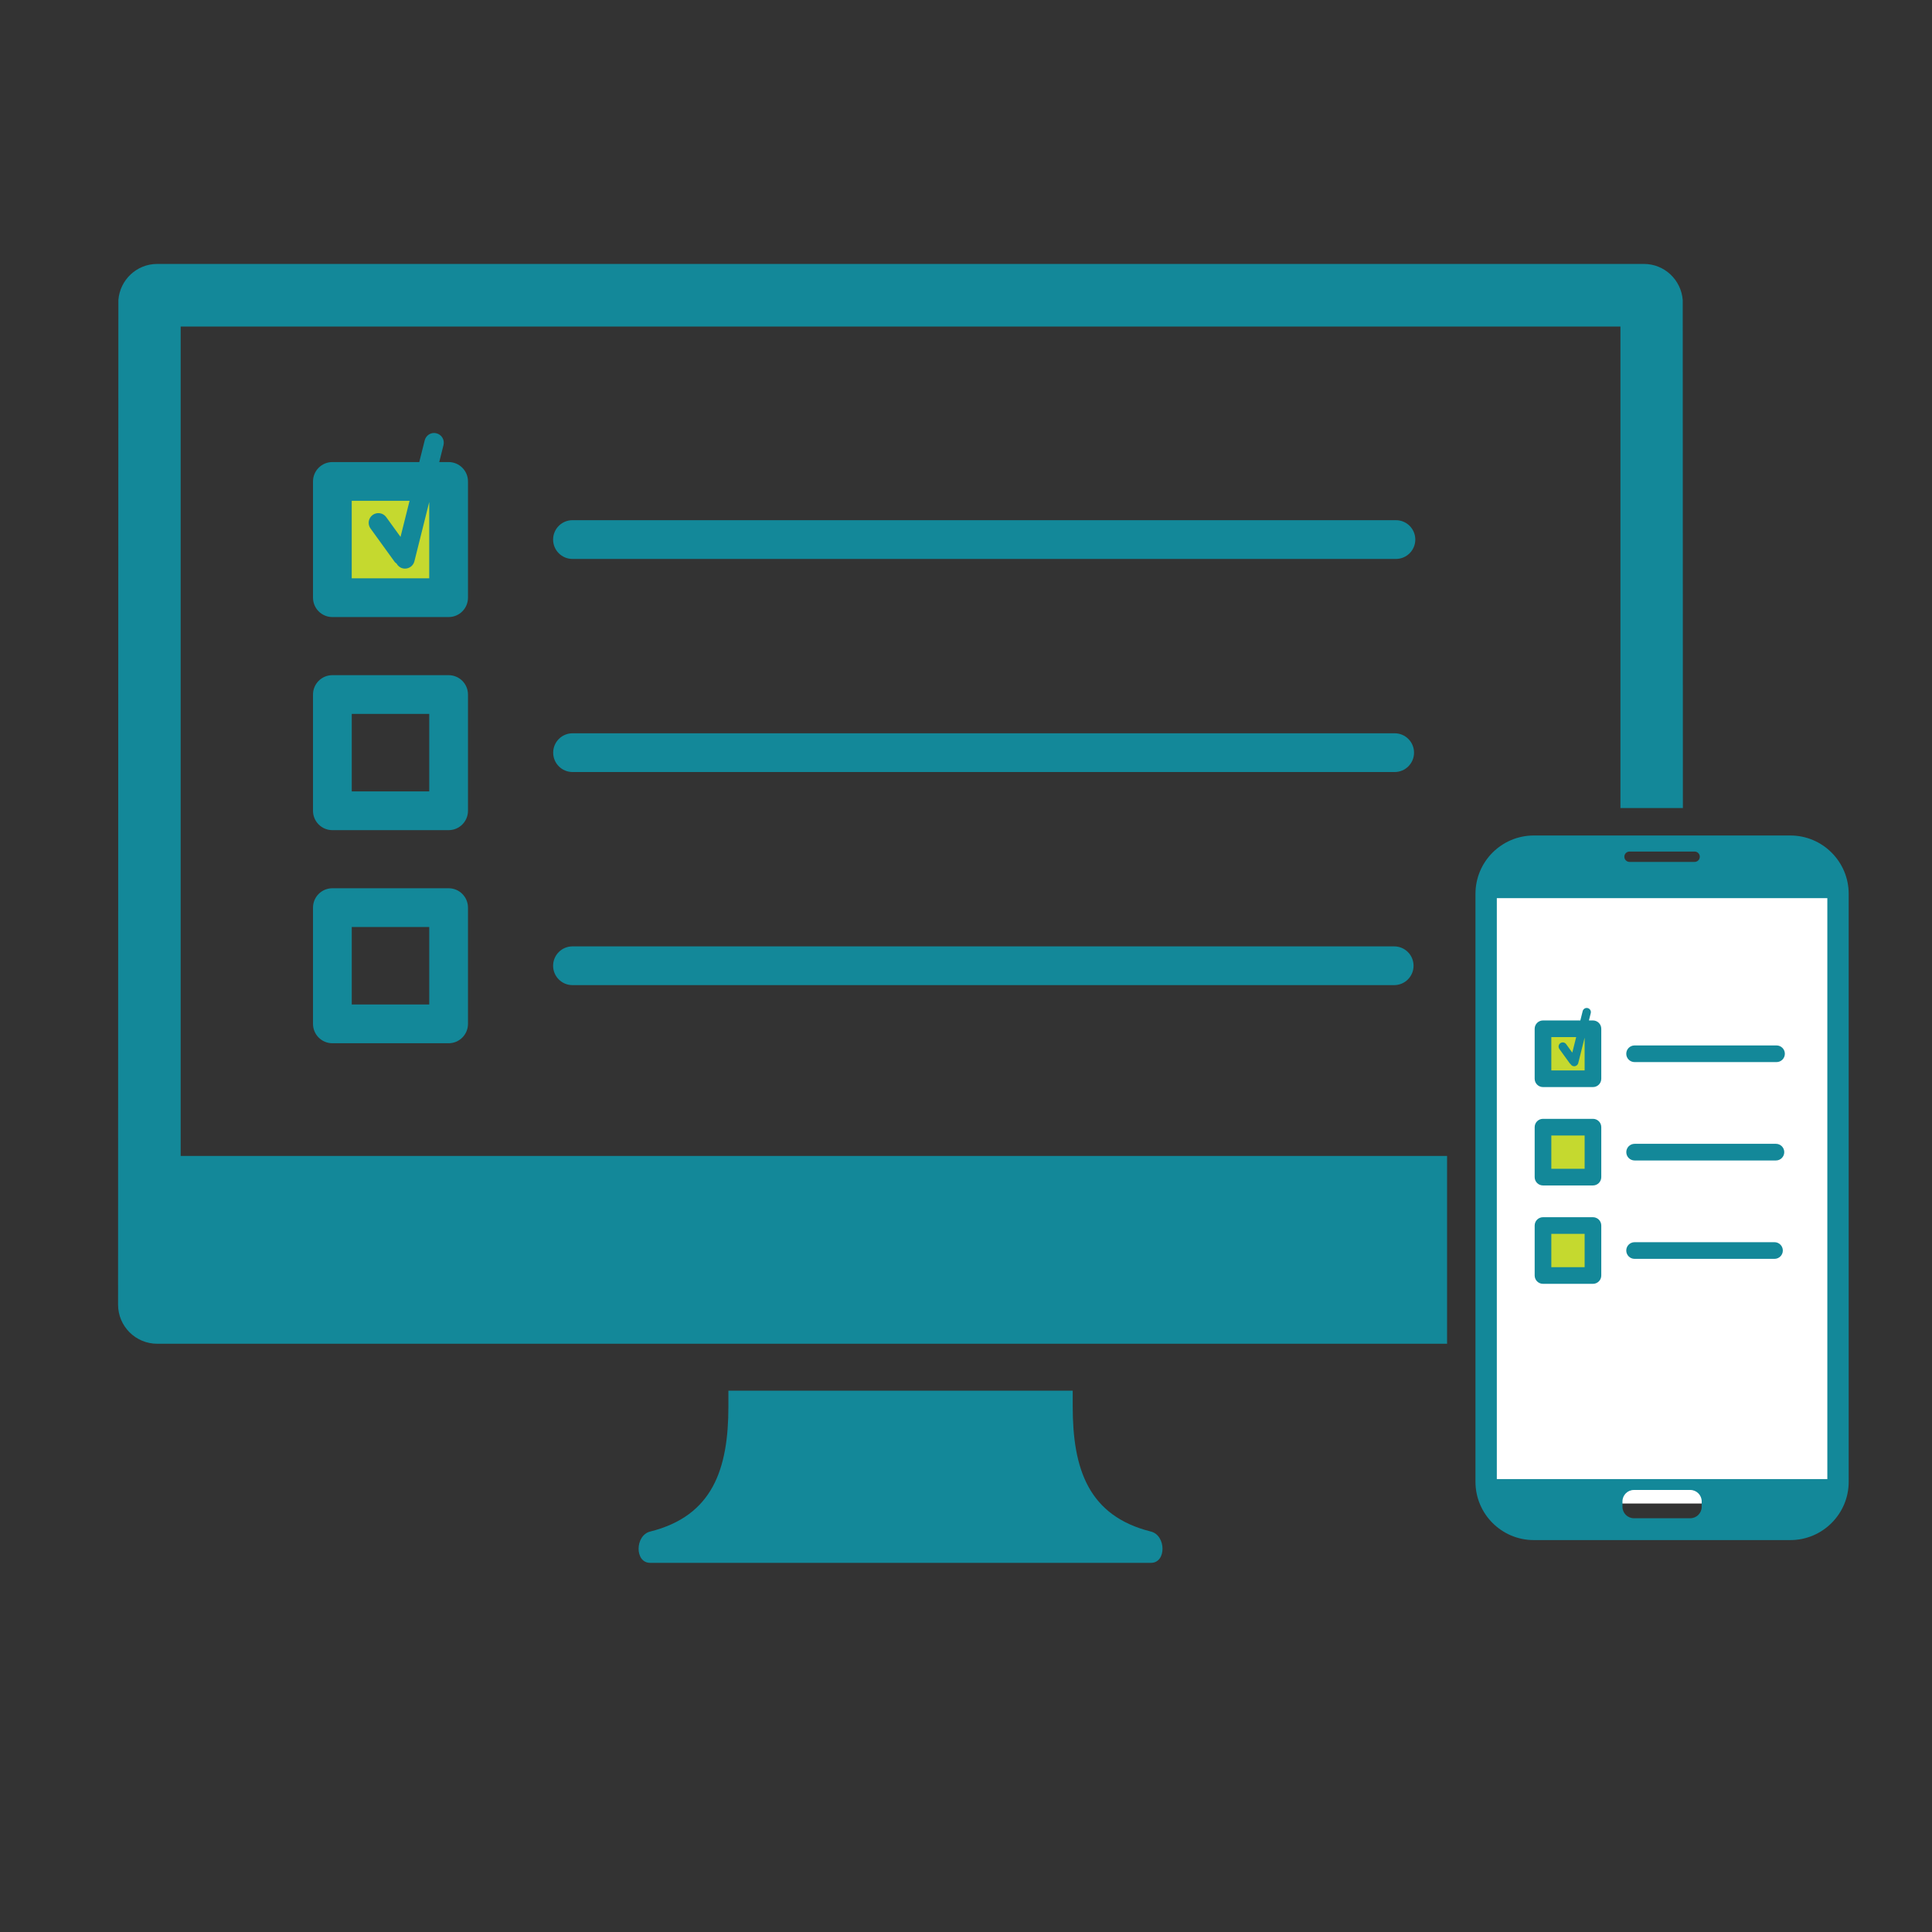 <?xml version="1.0" encoding="utf-8"?>
<!-- Generator: Adobe Illustrator 16.0.0, SVG Export Plug-In . SVG Version: 6.00 Build 0)  -->
<!DOCTYPE svg PUBLIC "-//W3C//DTD SVG 1.1//EN" "http://www.w3.org/Graphics/SVG/1.1/DTD/svg11.dtd">
<svg version="1.1" id="Capa_1" xmlns="http://www.w3.org/2000/svg" xmlns:xlink="http://www.w3.org/1999/xlink" x="0px" y="0px"
	 width="800px" height="800px" viewBox="4.607 -32.393 800 800" enable-background="new 4.607 -32.393 800 800"
	 xml:space="preserve">
<rect x="4.607" y="-32.393" width="800" height="800" fill="#333333" stroke="none"/>
<path fill="#138899" d="M603.807,446.267H79.421V102.821h596.172v199.383h25.858l-0.063-210.325
	c-0.63-8.365-7.548-14.98-16.078-14.98H69.694c-8.521,0-15.439,6.615-16.068,14.98L53.5,507.832c0,8.941,7.252,16.194,16.194,16.194
	h534.112V446.267z"/>
<path fill="#138899" d="M481.188,601.793c-25.923-6.483-32.396-25.924-32.396-51.845v-6.482h-71.284h-71.286v6.482
	c0,25.921-6.475,45.361-32.397,51.845c-6.287,1.566-6.479,12.956,0,12.956h103.684h103.681
	C487.671,614.749,487.478,603.359,481.188,601.793z"/>
<rect x="145.907" y="168.731" fill="#C5D92F" width="43.575" height="43.369"/>
<g id="Task_list_2_">
	<path fill="#138899" d="M142.24,311.354h48.127c4.437,0,8.021-3.593,8.021-8.024v-48.129c0-4.432-3.585-8.023-8.021-8.023H142.24
		c-4.436,0-8.022,3.592-8.022,8.023v48.129C134.218,307.762,137.805,311.354,142.24,311.354z M150.258,263.224h32.088v32.085
		h-32.088V263.224z"/>
	<path fill="#138899" d="M142.24,223.116h48.127c4.437,0,8.021-3.589,8.021-8.021v-48.136c0-4.428-3.585-8.02-8.021-8.02h-3.878
		l1.763-7.051c0.534-2.145-0.768-4.322-2.922-4.861c-2.141-0.561-4.324,0.77-4.86,2.917l-2.253,8.995H142.24
		c-4.436,0-8.022,3.592-8.022,8.02v48.128C134.218,219.521,137.805,223.116,142.24,223.116z M150.258,174.985h23.937l-3.74,14.939
		l-5.927-8.188c-1.309-1.804-3.81-2.194-5.6-0.899c-1.795,1.298-2.206,3.81-0.901,5.6l10.043,13.885
		c0.199,0.273,0.491,0.417,0.737,0.626c0.517,0.956,1.392,1.71,2.526,1.989c0.321,0.083,0.652,0.123,0.974,0.123
		c1.8,0,3.43-1.212,3.892-3.033l6.141-24.537v31.585H150.25v-32.089H150.258z"/>
	<path fill="#138899" d="M142.24,399.593h48.127c4.437,0,8.021-3.593,8.021-8.021v-48.138c0-4.432-3.585-8.02-8.021-8.02H142.24
		c-4.436,0-8.022,3.588-8.022,8.02v48.129C134.218,395.995,137.805,399.593,142.24,399.593z M150.258,351.456h32.088v32.09h-32.088
		V351.456z"/>
	<path fill="#138899" d="M241.659,199.049h340.97c4.436,0,8.022-3.589,8.022-8.021c0-4.433-3.587-8.022-8.022-8.022h-340.97
		c-4.436,0-8.021,3.59-8.021,8.022C233.638,195.46,237.224,199.049,241.659,199.049z"/>
	<path fill="#138899" d="M582.107,271.244H241.689c-4.437,0-8.021,3.589-8.021,8.021c0,4.432,3.585,8.022,8.021,8.022h340.418
		c4.437,0,8.022-3.591,8.022-8.022C590.13,274.833,586.544,271.244,582.107,271.244z"/>
	<path fill="#138899" d="M241.659,375.524h340.247c4.436,0,8.022-3.589,8.022-8.021s-3.587-8.021-8.022-8.021H241.659
		c-4.436,0-8.021,3.589-8.021,8.021S237.224,375.524,241.659,375.524z"/>
</g>
<rect x="619.375" y="331.486" fill="#FFFFFF" width="145.572" height="258.697"/>
<g id="Your_Icon">
	<path fill="#138899" d="M745.965,313.569H639.713c-13.313,0-24.146,10.825-24.146,24.144v243.461
		c0,13.319,10.832,24.146,24.146,24.146h106.252c13.313,0,24.146-10.827,24.146-24.146V337.713
		C770.105,324.395,759.275,313.569,745.965,313.569z M679.355,320.219h26.963c1.181,0,2.142,0.959,2.142,2.143
		s-0.961,2.143-2.142,2.143h-26.963c-1.183,0-2.143-0.959-2.143-2.143S678.173,320.219,679.355,320.219z M709.246,591.53
		c0,2.622-2.124,4.748-4.75,4.748h-23.315c-2.624,0-4.751-2.126-4.751-4.748v-2.212c0-2.621,2.127-4.749,4.751-4.749h23.315
		c2.626,0,4.75,2.128,4.75,4.749V591.53z M761.268,580.067H624.408V339.511h136.859V580.067z"/>
</g>
<rect x="645.926" y="395.771" fill="#C5D92F" width="16.532" height="17.976"/>
<rect x="645.664" y="476.992" fill="#C5D92F" width="18.108" height="16.664"/>
<rect x="645.795" y="436.577" fill="#C5D92F" width="16.533" height="17.715"/>
<g>
	<path fill="#138899" d="M643.528,458.478h20.688c1.906,0,3.446-1.545,3.446-3.45v-20.686c0-1.905-1.54-3.449-3.446-3.449h-20.688
		c-1.906,0-3.447,1.544-3.447,3.449v20.686C640.081,456.933,641.622,458.478,643.528,458.478z M646.974,437.789h13.794v13.792
		h-13.794V437.789z"/>
	<path fill="#138899" d="M643.528,417.741h20.688c1.906,0,3.446-1.543,3.446-3.447v-20.69c0-1.901-1.54-3.448-3.446-3.448h-1.666
		l0.756-3.03c0.229-0.922-0.329-1.857-1.256-2.09c-0.921-0.24-1.859,0.331-2.091,1.253l-0.967,3.867h-15.464
		c-1.906,0-3.447,1.547-3.447,3.448v20.688C640.081,416.195,641.622,417.741,643.528,417.741z M646.974,397.054h10.29l-1.608,6.421
		l-2.549-3.521c-0.562-0.773-1.635-0.94-2.405-0.385c-0.772,0.557-0.949,1.636-0.389,2.406l4.318,5.968
		c0.085,0.118,0.21,0.18,0.316,0.269c0.222,0.411,0.598,0.734,1.087,0.855c0.138,0.036,0.281,0.054,0.417,0.054
		c0.772,0,1.477-0.521,1.673-1.304l2.641-10.547v13.575h-13.793v-13.792H646.974z"/>
	<path fill="#138899" d="M643.528,499.213h20.688c1.906,0,3.446-1.543,3.446-3.447v-20.689c0-1.906-1.54-3.448-3.446-3.448h-20.688
		c-1.906,0-3.447,1.542-3.447,3.448v20.688C640.081,497.668,641.622,499.213,643.528,499.213z M646.974,478.525h13.794v13.793
		h-13.794V478.525z"/>
	<path fill="#138899" d="M681.454,407.396h58.776c1.905,0,3.446-1.542,3.446-3.447s-1.541-3.448-3.446-3.448h-58.776
		c-1.906,0-3.447,1.543-3.447,3.448S679.548,407.396,681.454,407.396z"/>
	<path fill="#138899" d="M739.982,441.237h-58.515c-1.906,0-3.447,1.542-3.447,3.447s1.541,3.449,3.447,3.449h58.515
		c1.905,0,3.448-1.544,3.448-3.449S741.888,441.237,739.982,441.237z"/>
	<path fill="#138899" d="M681.454,488.869h57.937c1.907,0,3.448-1.543,3.448-3.447s-1.541-3.449-3.448-3.449h-57.937
		c-1.906,0-3.447,1.545-3.447,3.449S679.548,488.869,681.454,488.869z"/>
</g>
</svg>
